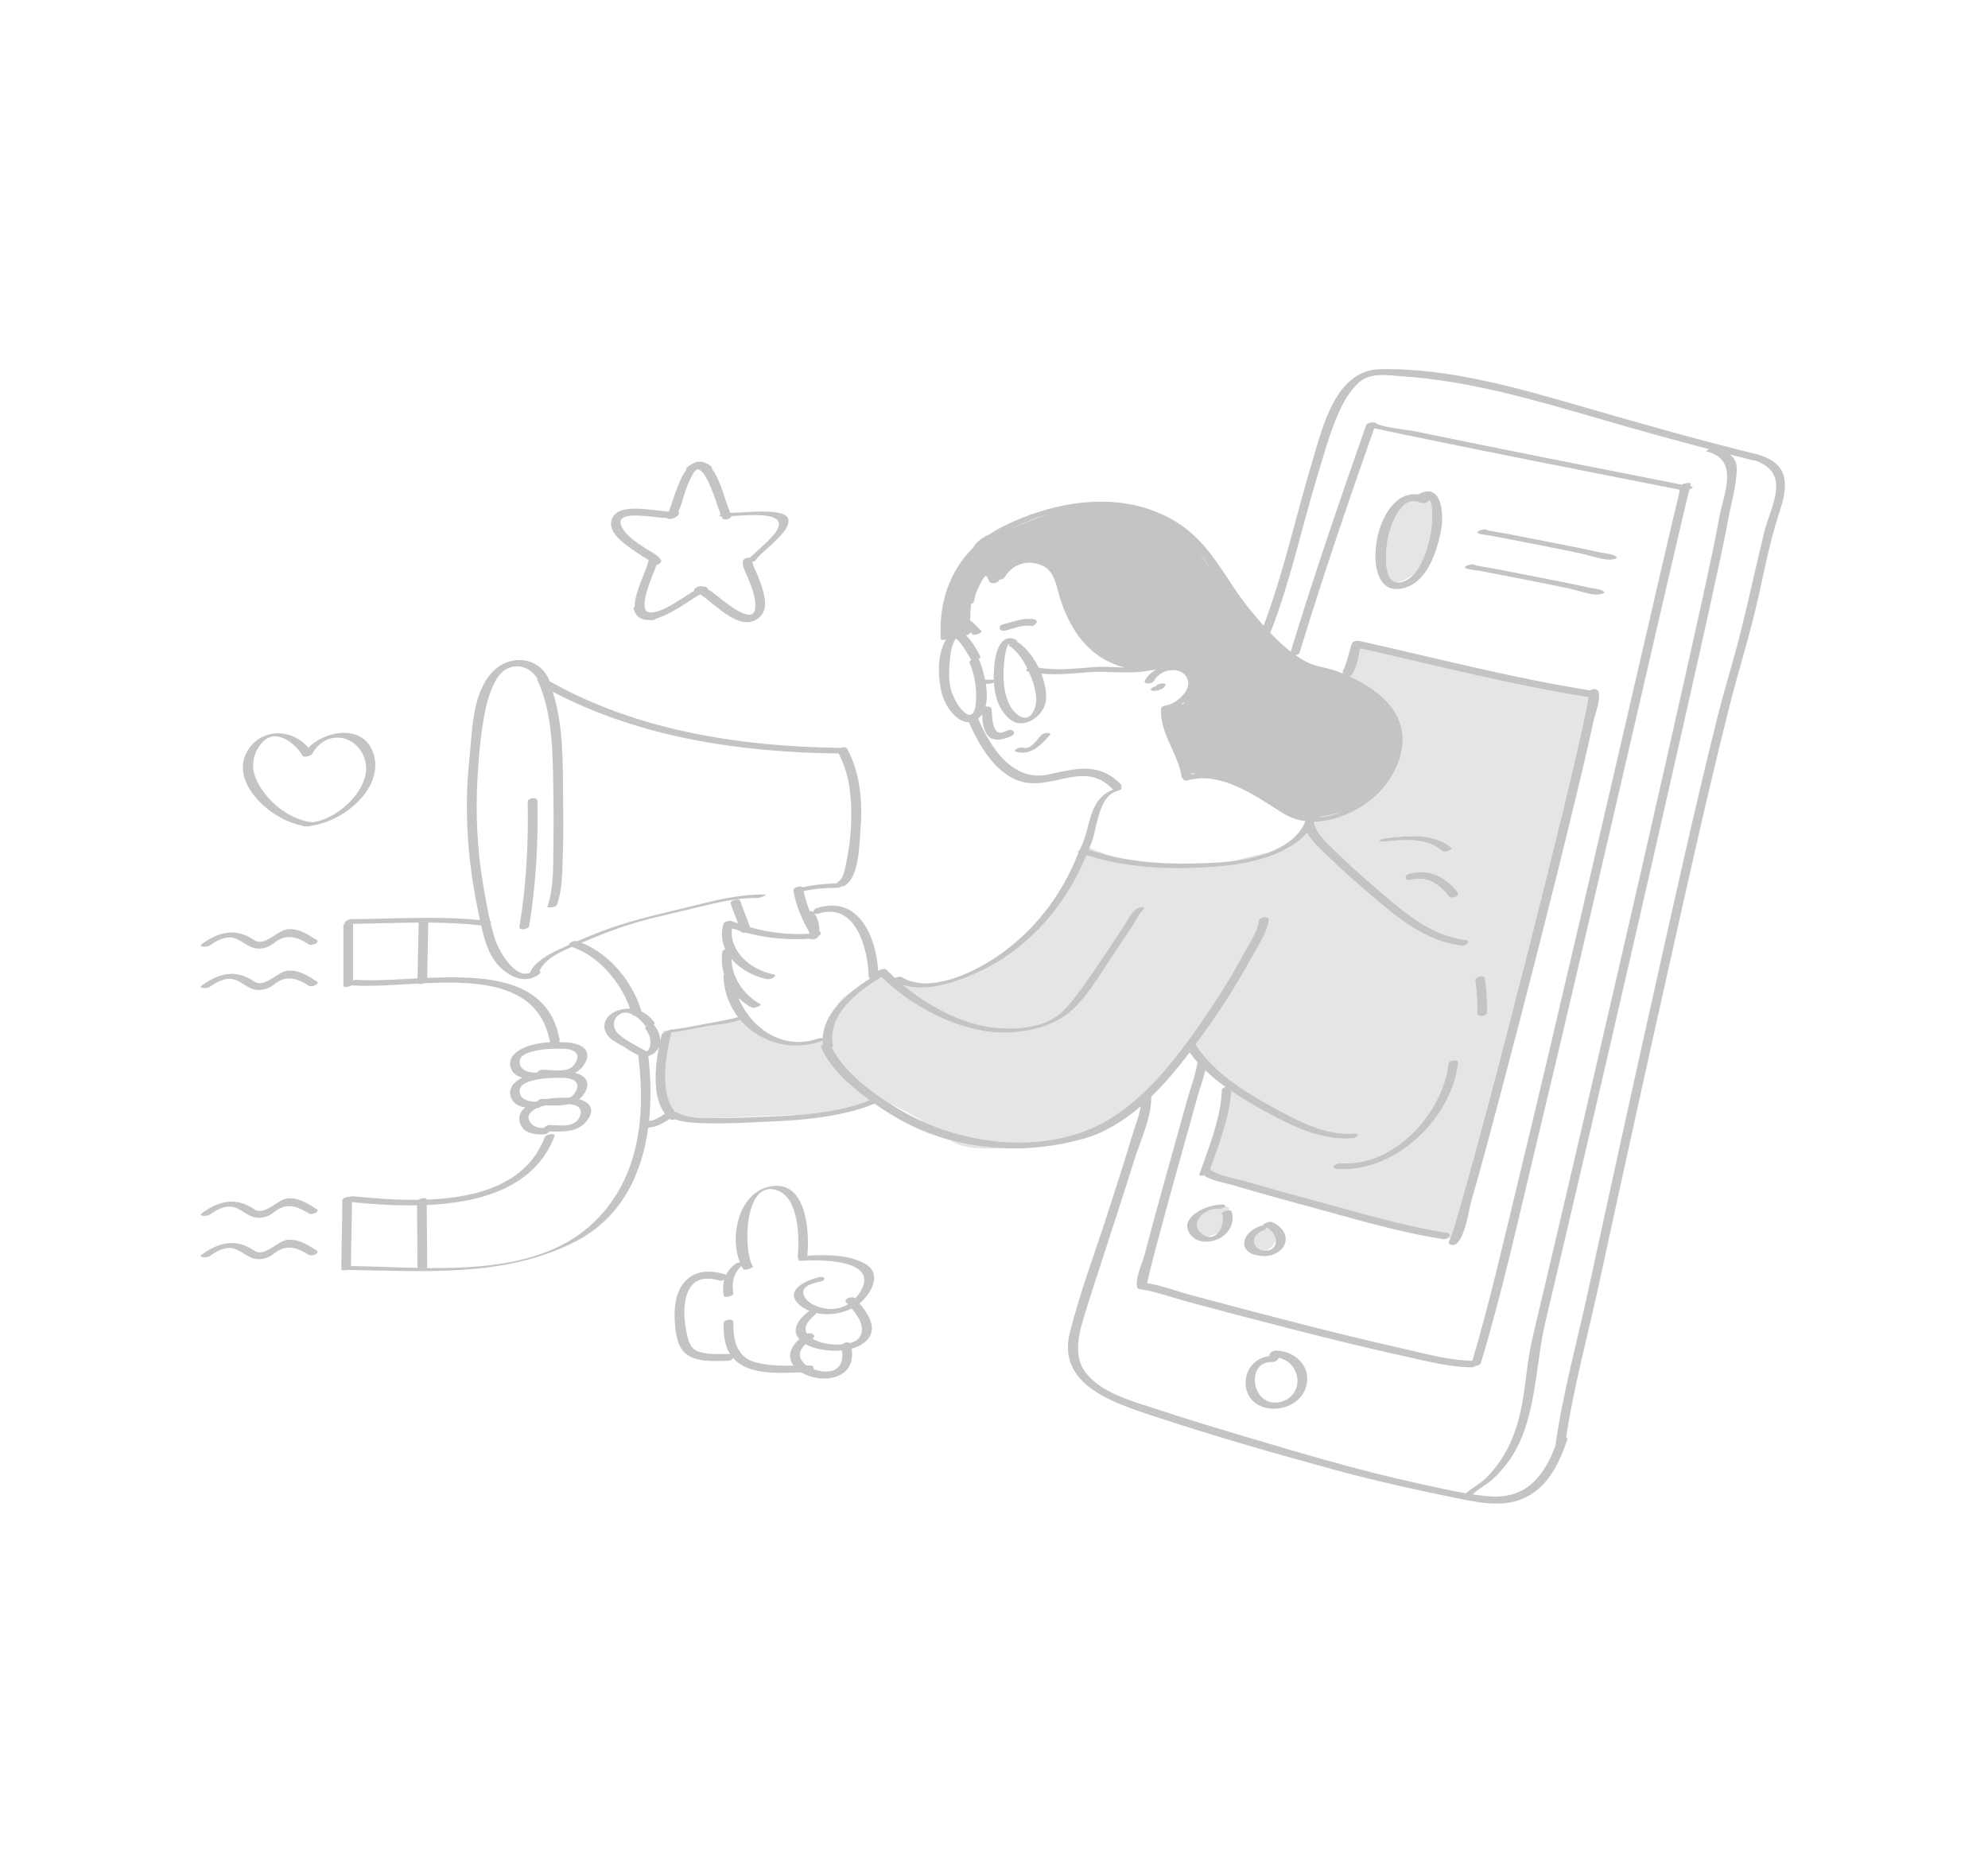<svg width="618" height="582" viewBox="0 0 618 582" fill="none" xmlns="http://www.w3.org/2000/svg">
<path d="M431.263 168.277C431.944 164.263 435.275 153.197 441.657 156.322C442.342 156.657 443.562 156.266 444.118 155.745L444.785 156.374C445.767 159.12 444.916 165.155 444.65 166.458C444.033 169.493 442.578 174.761 439.874 178.085C438.58 179.252 436.609 180.626 434.203 181.052C429.792 180.442 430.846 170.733 431.263 168.277ZM382.161 376.236L382.073 375.409L380.876 374.748C380.93 374.9 380.846 375.092 380.599 375.263C380.017 375.669 379.188 375.861 378.473 375.8C374.6 375.472 369.746 380.083 373.389 383.319C374.028 383.887 374.65 384.231 375.239 384.396C376.79 384.122 378 383.54 378.696 383.126C379.936 381.611 380.483 379.161 379.842 377.327C379.649 376.775 381.206 376.187 382.161 376.236ZM380.375 374.476C380.381 374.476 380.385 374.48 380.391 374.48L380.044 374.289C380.044 374.289 379.057 374.377 377.821 374.627C378.742 374.468 379.618 374.412 380.375 374.476ZM393.682 381.599C393.729 381.848 393.509 382.138 392.837 382.395C391.287 382.99 389.498 384.483 389.838 386.268C390.138 387.84 391.788 388.792 393.437 388.798C394.411 388.387 395.004 387.932 395.004 387.932L396.641 385.712C396.634 385.472 396.608 385.232 396.544 384.991C396.135 383.442 395.105 382.324 393.682 381.599ZM375.149 365.978L375.451 366.053C375.354 366.007 375.256 365.963 375.162 365.916L375.149 365.978ZM338.674 263.487C338.67 263.494 338.668 263.502 338.663 263.507C338.663 263.536 338.665 263.564 338.653 263.596C338.593 263.756 338.525 263.912 338.464 264.07C340.856 264.909 343.282 265.606 345.733 266.176C342.091 264.99 339.559 263.89 338.674 263.487ZM311.263 356.886C305.922 356.62 300.624 355.811 295.48 354.42C298.565 356.882 304.554 357.327 311.263 356.886ZM209.367 319.96C212.069 319.762 214.838 319.134 217.514 318.605L209.367 319.96ZM414.577 253.055C412.639 253.542 410.991 253.847 409.609 254.03C412.09 254.006 414.604 253.385 417.018 252.323C416.237 252.592 415.429 252.841 414.577 253.055ZM493.833 216.696C493.635 217.864 493.235 219.927 493.088 220.672C492.286 224.761 491.354 228.829 490.422 232.893C487.449 245.858 484.258 258.78 481.041 271.693C476.921 288.235 472.724 304.76 468.431 321.263L456.977 364.187C455.671 368.933 454.35 373.676 452.95 378.399C452.44 380.117 451.926 381.837 451.354 383.537C451.201 383.997 451.033 384.453 450.857 384.904L450.189 384.737C450.843 384.204 451.009 383.384 449.748 383.188C436.216 381.09 422.831 376.983 409.667 373.452C402.269 371.466 394.889 369.423 387.545 367.269C384.281 366.31 378.958 365.604 376.185 363.532C378.94 355.785 382.231 347.34 382.779 339.158C386.295 341.54 390.024 343.682 393.767 345.754C401.711 350.151 411.029 354.596 420.506 353.85C421.939 353.737 423.035 352.214 420.944 352.379C411.744 353.103 402.403 347.881 394.748 343.644C385.825 338.702 377.194 333.094 371.651 324.678C372.978 322.881 374.248 321.114 375.461 319.415C380.427 312.454 384.937 305.187 389.03 297.741C390.932 294.279 393.878 290.021 394.399 286.052C394.598 284.524 391.522 284.86 391.341 286.23C390.886 289.716 388.182 293.542 386.537 296.603C382.854 303.461 378.706 310.1 374.27 316.546C365.225 329.687 353.695 345.166 337.797 351.374C322.11 357.501 303.335 355.712 287.882 349.098C283.738 346.602 279.308 344.347 276.469 342.961C269.668 338.58 261.865 332.371 258.586 325.546C258.833 325.379 258.984 325.186 258.947 324.979C257.252 315.474 266.309 308.341 274.044 303.693C282.253 311.742 294.055 318.428 305.637 320.421C314.347 321.918 325.592 320.404 332.444 314.698C337.823 310.22 341.582 303.461 345.39 297.833C347.615 294.544 349.79 291.225 351.977 287.913C353.075 286.249 354.178 283.72 355.778 282.418C355.612 282.467 355.447 282.516 355.281 282.564C355.864 282.279 356.175 281.979 355.427 281.931C352.312 281.728 350.771 285.746 349.46 287.723C345.169 294.201 340.935 300.715 336.361 307.022C334.544 309.528 332.679 312.058 330.45 314.258C324.946 319.688 315.509 320.286 308.106 319.308C298.644 318.058 288.61 312.671 280.932 306.352L281.386 306.388C289.276 308.449 299.219 304.623 305.761 301.387C320.817 293.94 331.695 280.605 337.761 265.848C346.548 268.677 356.011 269.824 365.434 269.894C367.841 269.999 370.314 269.963 372.812 269.744C375.748 269.601 378.66 269.366 381.527 269.059C386.896 268.483 393.698 267.031 399.274 264.187C400.212 264.01 400.579 263.781 401.519 262.913C403.377 261.75 405.033 260.402 406.356 258.837C407.834 261.689 410.6 264.032 412.871 266.236C417.29 270.524 421.884 274.559 426.588 278.575C434.716 285.515 443.154 292.561 454.428 293.974C455.717 294.136 457.57 292.437 455.545 292.183C443.695 290.697 434.979 282.172 426.516 274.985C422.751 271.787 419.149 268.515 415.647 265.07C412.881 262.35 409.229 259.46 408.466 255.59C408.464 255.581 408.458 255.574 408.456 255.567C408.477 255.523 408.495 255.477 408.514 255.433C412.83 255.398 417.204 253.99 421.28 251.861C429.621 247.501 436.048 238.779 436.031 229.677C436.012 220.396 427.965 214.1 419.648 210.312C421.535 208.862 422.305 204.353 422.869 201.553C446.376 206.84 469.995 212.969 493.833 216.696ZM448.444 264.601C449.036 265.109 451.737 264.03 451.276 263.637C445.565 258.755 437.722 259.904 430.661 260.533C429.885 260.602 427.381 261.848 429.357 261.671C436.002 261.08 443.075 260.011 448.444 264.601ZM453.159 277.379C449.459 272.656 444.331 269.876 438.064 271.614C436.231 272.123 436.757 274.027 438.604 273.514C443.69 272.104 447.513 274.926 450.403 278.616C451.199 279.632 454.068 278.54 453.159 277.379ZM453.292 330.339C453.432 329.062 450.388 329.557 450.271 330.639C448.642 345.601 433.693 362.907 416.482 361.575C415.207 361.476 413.326 363.202 415.363 363.36C434.213 364.82 451.463 347.133 453.292 330.339ZM462.267 314.689C462.266 311.164 462.182 307.655 461.608 304.164C461.395 302.868 458.381 303.58 458.602 304.923C459.147 308.238 459.223 311.563 459.224 314.91C459.224 316.388 462.267 315.946 462.267 314.689ZM383.387 267.649C387.036 267.169 390.952 266.334 394.517 264.965C392.122 265.424 388.629 266.209 383.387 267.649ZM206.023 320.515L206.038 321.2C206.154 321.12 206.294 321.049 206.445 320.986C206.444 320.811 207.425 320.393 208.149 320.162L206.023 320.515ZM273.101 302.745C273.077 302.721 273.052 302.696 273.028 302.672C273.029 302.701 273.03 302.732 273.031 302.762C273.053 302.756 273.077 302.75 273.101 302.745ZM264.807 308.198C264.01 308.75 263.247 309.283 262.571 309.761C261.607 310.441 260.757 311.547 260.017 312.839C261.411 311.166 263.054 309.617 264.807 308.198ZM255.298 325.74C255.091 325.271 255.35 324.868 255.789 324.607C255.755 324.249 255.738 323.894 255.733 323.544C255.641 323.582 255.542 323.623 255.427 323.663C245.6 327.085 235.857 323.834 230.1 317.011C227.179 318.274 222.685 318.458 220.046 318.942C216.304 319.629 212.438 320.552 208.604 320.928C208.676 321.009 208.708 321.112 208.675 321.242C207.069 327.682 204.858 339.796 209.935 345.673C210.206 345.658 210.448 345.691 210.613 345.788C213.612 347.559 217.775 347.608 221.412 347.579L249.72 346.418C256.841 345.77 263.97 344.566 270.352 342.023C264.13 337.544 258.033 331.945 255.298 325.74Z" fill="#E5E5E5"/>
<path d="M357.865 214.048C358.195 213.645 358.777 213.439 359.331 213.352C359.381 213.284 359.425 213.211 359.466 213.143C359.899 212.408 362.892 212.025 362.244 213.125C361.563 214.284 359.964 214.733 358.651 214.776C358.228 214.791 357.435 214.572 357.865 214.048ZM321.349 192.478C318.032 191.94 315.059 193.322 311.908 194.043C310.03 194.473 310.606 196.45 312.472 196.023C315.044 195.434 317.616 194.132 320.318 194.571C321.821 194.815 323.361 192.805 321.349 192.478ZM325.613 227.831C324.95 227.849 324.065 228.056 323.614 228.557C322.369 229.945 320.44 233.078 318.205 232.426C317.529 232.228 316.696 232.429 316.09 232.737C315.786 232.893 315.088 233.462 315.775 233.662C320.463 235.03 323.675 231.491 326.376 228.483C326.833 227.976 325.988 227.823 325.613 227.831ZM164.043 249.178C164.309 262.232 163.598 275.185 161.481 288.095C161.27 289.377 164.324 288.925 164.506 287.809C166.624 274.899 167.336 261.946 167.068 248.892C167.04 247.544 164.02 248.088 164.043 249.178ZM65.165 293.925C74.698 287.108 75.139 296.447 82.321 294.634C83.391 294.364 84.495 293.7 85.332 293.034C89.071 290.055 92.457 291.282 96.059 293.573C96.885 294.098 99.665 292.962 98.449 292.189C95.825 290.52 92.728 288.472 89.344 288.865C86.182 289.231 82.233 294.385 79.044 292.23C73.369 288.396 68.251 289.507 62.75 293.44C61.378 294.421 64.393 294.477 65.165 293.925ZM65.165 306.798C74.7 299.98 75.138 309.322 82.321 307.508C83.391 307.238 84.495 306.575 85.332 305.908C89.071 302.929 92.457 304.153 96.059 306.446C96.885 306.971 99.665 305.835 98.449 305.061C95.825 303.392 92.728 301.344 89.344 301.737C86.181 302.105 82.236 307.26 79.044 305.103C73.37 301.269 68.251 302.379 62.75 306.313C61.378 307.293 64.393 307.349 65.165 306.798ZM98.449 375.856C95.825 374.187 92.728 372.141 89.344 372.534C86.182 372.9 82.233 378.054 79.044 375.898C73.37 372.063 68.25 373.174 62.75 377.109C61.379 378.091 64.394 378.146 65.165 377.594C74.698 370.773 75.139 380.116 82.321 378.303C83.391 378.033 84.495 377.369 85.332 376.702C89.071 373.724 92.457 374.948 96.059 377.24C96.886 377.765 99.665 376.629 98.449 375.856ZM98.449 388.728C95.825 387.059 92.728 385.013 89.344 385.406C86.182 385.772 82.233 390.926 79.044 388.77C73.37 384.936 68.25 386.046 62.75 389.981C61.379 390.963 64.394 391.019 65.165 390.466C74.698 383.645 75.139 392.988 82.321 391.175C83.391 390.905 84.495 390.241 85.332 389.575C89.071 386.597 92.457 387.821 96.059 390.112C96.886 390.637 99.665 389.501 98.449 388.728ZM553.017 159.68C549.817 169.364 548.108 179.533 545.733 189.42C543.279 199.639 540.118 209.665 537.549 219.855C530.733 246.901 524.714 274.134 518.617 301.329C511.332 333.83 504.178 366.357 497.123 398.903C493.692 414.73 489.294 430.711 486.86 446.733C487.158 446.926 487.312 447.243 487.154 447.703C484.621 455.102 480.921 462.943 472.822 466.099C467.082 468.336 460.466 467.223 454.584 466.048C454.362 466.039 454.204 466.011 454.153 465.962C454.114 465.954 454.073 465.946 454.033 465.938C440.642 463.24 427.463 460.334 414.295 456.734C395.343 451.553 376.428 446.105 357.809 439.938C344.958 435.681 328.566 430 332.613 414.077C335.791 401.572 340.416 389.307 344.388 377.014C346.9 369.238 349.418 361.459 351.759 353.635C352.667 350.599 354.078 347.172 354.618 343.874C349.36 348.405 343.523 352.06 337.044 353.91C328.635 356.313 319.89 357.316 311.263 356.887C305.921 356.621 300.624 355.812 295.48 354.421C289.401 352.774 283.535 350.332 278.064 347.067C276.095 345.891 273.979 344.554 271.85 343.084C261.301 347.387 248.764 348.266 237.451 348.727C231.384 348.974 225.271 349.372 219.196 349.144C216.23 349.033 212.813 349.006 209.938 347.952C209.321 348.13 208.653 348.174 208.336 347.921C208.294 347.889 208.263 347.847 208.223 347.814C206.15 349.132 204.085 350.369 201.513 350.523C199.586 364.762 193.391 378.238 179.392 385.653C157.574 397.21 131.892 395.117 107.798 394.747C106.988 394.955 106.102 394.922 106.103 394.527C106.126 387.385 106.398 380.249 106.422 373.107C106.424 372.394 107.962 371.943 108.838 372.009C109.143 371.883 109.472 371.813 109.768 371.843C115.841 372.468 122.902 373.052 130.037 372.965C130.856 372.403 132.639 372.237 132.64 372.799C132.64 372.834 132.641 372.868 132.641 372.902C148.307 372.328 163.779 368.121 169.35 353.493C169.742 352.462 172.781 352.109 172.369 353.187C166.325 369.059 149.589 373.83 132.654 374.584C132.682 380.978 132.791 387.371 132.801 393.765C132.801 393.91 132.733 394.042 132.624 394.164C150.996 394.346 170.169 392.702 183.225 381.212C198.871 367.443 200.809 346.99 198.401 328C196.882 327.367 195.433 326.309 194.116 325.504C192.413 324.463 190.315 323.574 189.053 322.037C186.532 318.966 188.258 315.466 191.917 314.163C193.267 313.683 194.596 313.488 195.869 313.54C193.066 305.534 186.239 297.139 177.765 294.345C173.903 296.018 169.373 298.113 167.701 301.815C168.113 302.038 168.2 302.432 167.474 302.936C164.067 305.301 160.509 304.468 157.292 302.191C152.404 298.731 150.795 293.084 149.582 287.69C144.087 287.031 138.602 286.804 133.114 286.774C133.079 292.515 132.846 298.253 132.81 303.992C151.153 303.197 170.571 304.049 173.987 323.254C174.032 323.509 173.91 323.74 173.698 323.935C174.563 323.947 175.402 323.981 176.191 324.034C181.004 324.353 184.534 326.672 181.394 331.228C180.687 332.254 179.776 332.973 178.741 333.481C182.098 334.358 183.942 336.583 181.394 340.28C181.011 340.835 180.566 341.297 180.076 341.689C182.865 342.504 185.012 344.399 182.991 347.603C180.197 352.034 175.533 351.819 170.704 351.707C170.49 352.136 169.957 352.541 169.245 352.595C166.994 352.765 163.939 352.47 162.443 350.594C160.988 348.769 161.048 346.235 162.901 344.583C163.029 344.47 163.165 344.368 163.298 344.263C161.707 343.976 160.198 343.368 159.368 342.153C157.997 340.141 158.433 337.804 160.409 336.219C160.997 335.747 161.654 335.345 162.353 334.994C161.131 334.648 160.03 334.072 159.368 333.101C157.997 331.09 158.432 328.754 160.409 327.168C163.104 325.006 167.115 324.186 170.973 323.982C167.708 305.738 149.402 304.829 131.847 305.636C131.134 305.898 130.23 305.959 129.913 305.732C122.502 306.119 115.329 306.709 109.602 306.315C109.498 306.307 109.411 306.294 109.328 306.279C108.501 306.83 106.744 306.988 106.744 306.431C106.744 300.196 106.744 293.961 106.744 287.727C106.744 287.464 106.955 287.238 107.263 287.058C106.685 286.71 108.323 285.708 109.172 285.704C122.574 285.646 135.871 284.673 149.212 286.008C149.164 285.784 149.115 285.561 149.066 285.339C145.496 269.106 144.128 252.462 145.919 235.935C146.834 227.486 146.658 216.492 152.529 209.483C157.794 203.196 167.715 203.649 170.879 211.793C170.887 211.797 170.898 211.799 170.905 211.804C198.301 227.163 229.899 232.072 261.376 232.472C262.089 232.167 262.994 232.168 263.304 232.727C267.667 240.559 268.197 250.112 267.445 258.786C267.088 262.886 267.025 272.685 262.596 275.299C262.331 275.456 262.004 275.528 261.671 275.542C261.239 275.78 260.705 275.97 260.349 275.972C256.78 275.99 253.285 276.215 249.832 276.992C250.244 279.142 250.902 281.221 251.739 283.243C252.176 283.189 252.607 283.262 252.894 283.514C252.802 283.089 253.132 282.542 253.997 282.268C267.167 278.093 272.419 291.678 272.99 301.769C273.684 301.337 275.149 300.964 275.507 301.34C276.352 302.23 277.267 303.116 278.219 303.994C278.92 303.686 279.879 303.469 280.301 303.73C288.841 308.973 302.172 302.47 309.279 297.772C321.517 289.683 330.168 278.145 335.288 265.007C334.883 264.851 335.104 264.579 335.556 264.33C335.592 264.231 335.635 264.135 335.671 264.036C335.695 263.971 335.744 263.908 335.801 263.85C339.212 257.319 338.092 248.45 346.12 245.412C345.968 245.351 345.829 245.268 345.716 245.15C336.645 235.784 326.287 246.757 315.891 242.406C308.788 239.435 304.095 231.13 301.205 224.501C297.365 224.586 293.981 219.478 293.076 216.53C291.547 211.541 291.082 203.634 294.089 198.816C293.303 199.021 292.465 198.944 292.437 198.429C291.865 187.48 295.104 177.569 302.481 170.284C302.663 170.004 302.848 169.729 303.037 169.461C304.106 167.951 305.85 166.851 307.677 166.048C309.167 165.054 310.76 164.132 312.476 163.303C328.797 155.416 349.393 152.169 365.663 162.255C376.876 169.205 380.792 180.146 388.754 189.726C390.027 191.257 391.388 192.875 392.829 194.49C399.208 177.463 403.065 159.485 408.321 142.142C411.25 132.477 415.346 115.109 428.901 114.778C450.508 114.25 472.735 120.876 493.146 126.765C510.945 131.901 528.787 136.973 546.806 141.375C546.945 141.408 547.049 141.451 547.139 141.498C556.811 144.62 555.665 151.663 553.017 159.68ZM176.81 343.217C174.585 343.762 172.057 343.694 169.741 343.609C169.311 343.69 168.886 343.78 168.474 343.893C168.367 343.922 168.255 343.956 168.141 343.993C167.866 344.236 167.479 344.421 167.009 344.451C166.989 344.452 166.966 344.452 166.947 344.454C165.279 345.223 163.636 346.567 164.557 348.411C165.401 350.101 167.173 350.668 169.02 350.634C169.383 350.159 170.125 349.704 170.796 349.715C173.955 349.765 178.502 350.675 180.128 347.332C181.47 344.572 179.492 343.353 176.81 343.217ZM175.124 335.062C172.322 335 169.239 335.037 166.51 335.665C164.734 336.074 161.394 336.836 161.526 339.281C161.659 341.735 164.274 342.461 166.48 342.489C166.669 342.419 166.858 342.35 167.051 342.288C167.447 341.893 168.073 341.559 168.647 341.568C168.98 341.573 169.363 341.594 169.778 341.622C172.165 341.216 174.663 341.175 176.924 341.216C176.963 341.217 177.002 341.221 177.039 341.222C177.507 341.012 177.913 340.738 178.215 340.369C180.906 337.078 179.099 335.151 175.124 335.062ZM166.51 326.613C164.734 327.023 161.394 327.785 161.526 330.231C161.668 332.831 164.596 333.493 166.872 333.439C167.234 332.963 167.976 332.509 168.647 332.519C171.163 332.554 176.42 333.515 178.215 331.317C180.906 328.024 179.1 326.1 175.124 326.01C172.322 325.949 169.239 325.986 166.51 326.613ZM130.124 286.777C123.344 286.821 116.561 287.095 109.749 287.165C109.749 293.041 109.749 298.918 109.749 304.795C110.072 304.649 110.423 304.561 110.732 304.581C116.15 304.955 122.831 304.49 129.809 304.134C129.86 298.363 130.097 292.594 130.115 286.822C130.115 286.809 130.122 286.793 130.124 286.777ZM129.79 394.121C129.775 387.639 129.664 381.158 129.642 374.677C122.567 374.802 115.573 374.302 109.414 373.684C109.365 380.331 109.135 386.973 109.111 393.619C109.285 393.574 109.436 393.546 109.535 393.548C115.847 393.643 122.733 393.987 129.79 394.121ZM319.81 208.792C319.736 208.775 319.661 208.767 319.586 208.75C318.828 208.578 318.949 208.217 319.391 207.891C318.036 205.113 316.26 202.403 313.665 200.679C313.475 200.553 313.589 200.362 313.858 200.171C313.754 200.172 313.658 200.164 313.569 200.147C313.49 200.262 313.398 200.391 313.281 200.551C313.081 201.011 312.918 201.482 312.792 201.965C312.589 202.821 312.401 203.678 312.298 204.551C312.035 206.778 311.896 209.031 311.993 211.274C312.144 214.733 313.085 219.402 315.922 221.837C320.503 225.768 322.428 219.519 322.121 216.685C321.903 214.68 321.455 212.707 320.688 210.821C320.417 210.156 320.121 209.474 319.81 208.792ZM322.882 207.529C328.62 208.526 334.364 207.798 340.162 207.357C343.317 207.116 346.482 207.412 349.638 207.516C343.533 205.954 338.318 202.294 334.676 196.849C331.91 192.714 330.157 188.5 328.912 183.77C328.151 180.874 327.254 177.344 324.139 175.877C319.615 173.745 314.679 175.306 312.328 179.445C312.069 179.901 311.253 180.173 310.541 180.196C310.486 181.277 307.968 181.832 307.484 180.629C307.246 180.036 306.981 179.39 306.5 178.925C305.824 179.494 305.341 180.294 304.941 181.043C303.994 182.816 303.098 184.804 302.828 186.79C302.766 187.248 302.354 187.587 301.854 187.778C301.685 189.452 301.605 191.13 301.569 192.81C302.838 193.702 303.844 194.941 304.945 195.998C305.701 196.724 302.855 197.768 302.147 197.086C301.938 196.885 301.734 196.674 301.528 196.461C301.528 196.563 301.527 196.664 301.527 196.765C301.526 197.09 300.946 197.344 300.295 197.497C302.323 199.316 303.977 202.583 304.728 204.006C304.902 204.335 304.594 204.667 304.116 204.899C304.248 204.974 304.352 205.077 304.408 205.212C305.034 206.713 305.751 208.91 306.231 211.292C307.04 211.292 307.85 211.292 308.66 211.292C308.729 211.292 308.832 211.297 308.94 211.308C308.886 209.463 309.001 207.626 309.203 205.91C309.593 202.609 311.188 196.393 316.159 199.043C316.348 199.144 316.218 199.327 315.928 199.517C316.151 199.52 316.345 199.558 316.479 199.646C319.021 201.333 321.29 204.273 322.882 207.529ZM308.225 176.795C308.225 176.795 308.192 176.816 308.13 176.859C308.175 176.877 308.216 176.901 308.258 176.921L308.225 176.795ZM368.258 218.224C367.881 218.491 367.493 218.748 367.099 218.983L367.886 218.836C367.886 218.836 368.042 218.61 368.258 218.224ZM371.691 240.451C371.175 240.423 370.701 240.402 370.283 240.387C370.301 240.49 370.325 240.592 370.342 240.695C370.787 240.599 371.238 240.519 371.691 240.451ZM409.608 254.031C412.089 254.006 414.603 253.385 417.017 252.324C416.237 252.592 415.429 252.841 414.576 253.055C412.638 253.542 410.99 253.847 409.608 254.031ZM372.786 171.922L376.807 177.318C375.54 175.456 374.218 173.643 372.786 171.922ZM314.855 164.099C314.927 164.09 314.968 164.085 314.968 164.085C314.968 164.085 319.809 161.889 325.906 159.782C324.002 160.336 322.119 160.99 320.27 161.759C318.443 162.521 316.627 163.278 314.855 164.099ZM299.718 221.376C300.413 221.996 300.979 222.248 301.44 222.245C301.634 222.155 301.848 222.088 302.07 222.051C302.948 221.472 303.265 219.709 303.371 218.377C303.703 214.144 303.05 209.924 301.401 205.973C301.255 205.626 301.562 205.294 302.026 205.061C301.895 204.991 301.789 204.894 301.721 204.766C301.471 204.291 297.529 197.645 296.975 198.67C296.045 200.391 295.592 202.105 295.401 204.02C295.038 207.652 294.615 212.27 296.083 215.772C296.919 217.765 298.038 219.879 299.718 221.376ZM338.674 263.487C338.67 263.494 338.668 263.502 338.663 263.507C338.663 263.536 338.665 263.564 338.653 263.596C338.593 263.756 338.525 263.912 338.464 264.07C340.856 264.909 343.282 265.606 345.733 266.176C356.443 268.663 367.651 268.772 378.674 268.1C380.152 268.009 381.742 267.865 383.386 267.648C387.035 267.168 390.951 266.333 394.516 264.964C399.596 263.011 403.959 259.967 405.789 255.292C405.793 255.282 405.802 255.273 405.806 255.264C403.339 254.935 400.916 254.111 398.607 252.65C390.689 247.643 379.475 239.612 369.393 242.549C368.369 242.847 367.816 242.483 367.838 242.021C367.577 241.948 367.39 241.805 367.355 241.57C366.252 234.098 360.445 227.997 360.947 220.236C360.99 219.595 362.147 219.313 362.646 219.237C365.591 218.794 370.343 214.623 369.249 211.364C367.692 206.723 360.69 207.775 358.741 211.681C358.294 212.574 355.28 212.862 355.926 211.568C356.634 210.149 357.919 208.96 359.466 208.081H359.281C359.044 208.209 358.76 208.298 358.445 208.317C358.17 208.333 357.901 208.333 357.627 208.341C357.589 208.351 357.564 208.366 357.522 208.374C351.051 209.742 344.533 208.421 337.995 208.982C333.193 209.395 328.445 209.85 323.702 209.39C324.858 212.324 325.431 215.367 325.124 217.895C324.584 222.324 318.301 227.326 313.801 223.464C310.466 220.601 309.23 216.399 308.977 212.162C308.502 212.422 307.876 212.56 307.396 212.56C307.082 212.56 306.771 212.56 306.459 212.56C306.847 215.02 306.914 217.57 306.335 219.715C307.183 219.499 308.215 219.708 308.271 220.564C308.394 222.435 308.425 224.483 309.157 226.251C309.983 228.254 311.333 227.976 313.126 227.083C314.634 226.335 316.269 227.84 314.456 228.743C312.222 229.853 308.603 230.857 306.882 228.387C305.609 226.559 305.424 224.241 305.3 222.058C304.961 222.563 304.546 223.006 304.061 223.391C307.807 232.065 314.636 243.213 326.018 240.736C334.785 238.827 341.69 236.875 348.459 243.865C348.812 244.229 348.737 244.6 348.449 244.9C348.955 245.009 348.702 245.475 347.519 245.804C340.768 247.685 341.295 258.562 338.674 263.487ZM273.101 302.745C273.077 302.721 273.052 302.696 273.028 302.672C273.029 302.701 273.03 302.732 273.031 302.762C273.053 302.756 273.077 302.75 273.101 302.745ZM254.698 289.25C254.834 289.494 254.967 289.741 255.105 289.984C255.302 290.334 254.975 290.684 254.47 290.92C254.19 291.883 252.407 292.288 251.698 291.808C244.762 292.249 238.215 291.643 231.74 289.89C231.086 290.003 230.455 289.929 230.326 289.539C230.317 289.514 230.307 289.488 230.299 289.461C229.382 289.189 228.464 288.898 227.549 288.579C226.655 295.692 233.246 301.424 240.437 302.872C242.144 303.216 239.547 304.6 238.595 304.407C234.267 303.535 230.075 301.253 227.386 298.064C227.549 303.877 231.025 309.166 236.444 312.188C236.957 312.473 234.406 313.628 233.621 313.19C232.098 312.341 230.739 311.315 229.554 310.16C233.369 319.482 243.249 326.695 254.336 322.834C254.793 322.674 255.342 322.654 255.744 322.727C255.914 319.061 257.586 315.759 260.018 312.84C261.413 311.166 263.056 309.617 264.808 308.2C266.646 306.712 268.602 305.368 270.517 304.171C270.222 304.048 270.02 303.824 270.017 303.476C269.909 295.466 266.205 280.264 254.484 283.98C253.887 284.17 253.455 284.097 253.184 283.913C254.234 285.557 254.775 287.375 254.698 289.25ZM199.388 314.395C200.967 315.133 202.361 316.318 203.46 317.897C203.638 318.153 203.485 318.412 203.179 318.631C203.299 318.668 203.398 318.723 203.46 318.803C204.566 320.207 205.28 321.872 205.23 323.551C205.381 322.877 205.531 322.225 205.68 321.633C205.72 321.473 205.852 321.327 206.038 321.2C206.154 321.12 206.294 321.049 206.445 320.986C206.444 320.811 207.425 320.393 208.149 320.162C208.432 320.071 208.679 320.007 208.806 320.001C208.994 319.991 209.181 319.973 209.369 319.959C212.071 319.761 214.84 319.133 217.516 318.604C217.965 318.515 218.409 318.429 218.851 318.349C221.127 317.936 223.405 317.52 225.671 317.057C226.6 316.868 227.533 316.684 228.455 316.459C228.853 316.361 229.521 315.944 228.878 316.448C228.988 316.361 229.202 316.279 229.459 316.208C226.746 312.672 225.054 308.285 224.884 303.415C224.879 303.258 224.968 303.115 225.115 302.986C224.403 300.689 224.19 298.231 224.581 295.724C224.621 295.47 224.996 295.243 225.467 295.084C224.376 292.733 224.059 290.071 224.885 287.224C225.142 286.339 226.819 286.063 227.585 286.362C228.203 286.603 228.821 286.812 229.438 287.032C228.659 284.953 227.816 282.896 227.125 280.788C226.841 279.917 229.836 279.123 230.132 280.028C231.038 282.793 232.199 285.472 233.139 288.224C239.129 289.933 245.165 290.611 251.579 290.269C251.598 290.134 251.601 290.001 251.612 289.866C249.34 285.755 247.376 281.486 246.654 276.866C246.494 275.841 248.877 275.196 249.51 275.826C252.973 275.024 256.489 274.693 260.052 274.61C260.115 274.433 260.29 274.244 260.614 274.053C262.365 273.018 262.826 269.252 263.179 267.559C263.85 264.35 264.31 261.096 264.487 257.829C264.912 249.936 264.573 241.368 260.666 234.192C260.575 234.207 260.485 234.216 260.399 234.215C229.719 233.839 198.824 229.206 171.802 215.02C175.151 225.186 174.944 237.083 175.047 247.348C175.108 253.539 175.171 259.744 174.965 265.933C174.796 271.016 174.824 276.464 173.117 281.348C172.883 282.018 170.015 282.305 170.162 281.883C172.117 276.292 171.931 269.819 172.022 263.997C172.11 258.356 172.129 252.706 172.026 247.065C171.813 235.47 172.099 221.873 166.933 211.1C166.906 211.043 166.948 210.975 167.03 210.902C163.959 205.979 157.427 205.645 154.282 211.218C152.57 214.253 151.519 217.561 150.836 220.931C149.498 227.537 148.879 234.407 148.479 241.114C147.795 252.549 148.288 264.035 150.253 275.348C150.888 279.003 151.527 282.736 152.38 286.399C152.669 286.5 152.662 286.669 152.489 286.858C152.91 288.627 153.379 290.381 153.934 292.097C154.836 294.894 159.816 304.409 164.728 302.381C166.46 298.501 171.339 296.244 175.135 294.516C175.709 294.255 176.285 293.996 176.863 293.737C176.786 293.09 178.411 292.264 179.259 292.529C179.321 292.549 179.38 292.575 179.442 292.595C183.818 290.69 188.294 288.905 192.823 287.469C200.528 285.026 208.43 283.351 216.276 281.387C223.312 279.628 230.294 277.96 237.622 278.066C239.057 278.087 236.221 279.144 235.646 279.136C227.773 279.021 220.399 281.256 212.844 283.021C206.469 284.509 200.024 285.917 193.827 287.993C189.406 289.475 185.032 291.222 180.749 293.064C189.826 296.587 196.916 305.691 199.388 314.395ZM199.926 326.231C200.308 326.439 200.721 326.677 201.146 326.864C201.176 326.846 201.195 326.832 201.226 326.814C201.32 326.704 201.414 326.594 201.508 326.484C201.723 326.186 201.888 325.865 202.005 325.523C202.601 323.493 201.958 321.506 200.65 319.849C200.458 319.604 200.611 319.345 200.928 319.125C200.805 319.087 200.71 319.027 200.65 318.943C199.959 317.949 198.731 316.63 197.321 315.74C196.901 315.715 196.554 315.562 196.423 315.251C195.126 314.655 193.743 314.514 192.512 315.365C190.161 316.99 190.382 319.799 192.449 321.586C194.56 323.41 197.454 324.885 199.926 326.231ZM206.705 346.197C202.788 341.044 203.554 331.977 204.857 325.34C204.784 325.524 204.722 325.709 204.625 325.891C204.065 326.947 202.845 327.902 201.531 328.291C202.284 334.741 202.486 341.639 201.767 348.427C203.673 348.285 205.161 347.186 206.705 346.197ZM249.72 346.419C256.841 345.771 263.97 344.567 270.352 342.024C264.13 337.544 258.033 331.944 255.298 325.74C255.091 325.271 255.35 324.868 255.789 324.607C255.755 324.249 255.738 323.894 255.733 323.544C255.641 323.583 255.542 323.623 255.426 323.663C245.6 327.085 235.857 323.834 230.1 317.011C227.179 318.274 222.685 318.458 220.046 318.942C216.303 319.629 212.437 320.552 208.604 320.928C208.676 321.009 208.708 321.112 208.675 321.242C207.069 327.682 204.858 339.796 209.935 345.673C210.206 345.658 210.448 345.691 210.613 345.788C213.612 347.559 217.775 347.608 221.411 347.579C222.024 347.573 222.623 347.567 223.198 347.565C227.767 347.55 232.331 347.362 236.894 347.176C241.048 347.008 245.381 346.814 249.72 346.419ZM337.797 351.376C353.695 345.168 365.226 329.689 374.27 316.548C378.706 310.101 382.854 303.462 386.537 296.605C388.182 293.544 390.885 289.718 391.341 286.232C391.522 284.863 394.599 284.526 394.399 286.054C393.878 290.023 390.932 294.281 389.03 297.743C384.937 305.189 380.427 312.456 375.461 319.417C374.248 321.116 372.978 322.883 371.651 324.68C377.194 333.096 385.825 338.705 394.748 343.646C402.403 347.883 411.744 353.105 420.944 352.381C423.035 352.216 421.939 353.739 420.506 353.852C411.029 354.598 401.712 350.153 393.767 345.756C390.025 343.684 386.295 341.541 382.779 339.16C382.231 347.342 378.94 355.787 376.185 363.534C378.958 365.606 384.281 366.313 387.545 367.271C394.889 369.425 402.269 371.468 409.667 373.454C422.831 376.985 436.216 381.092 449.748 383.19C451.009 383.386 450.842 384.206 450.189 384.739C449.798 385.059 449.23 385.276 448.691 385.192C434.548 382.998 420.56 378.731 406.811 375.016C399.243 372.972 391.68 370.897 384.176 368.652C381.684 367.906 378.097 367.311 375.451 366.055C375.354 366.009 375.256 365.965 375.162 365.918C374.847 365.758 374.555 365.582 374.275 365.399C373.475 365.538 372.687 365.476 372.814 365.112C375.731 356.803 379.55 347.537 379.843 338.715C379.855 338.345 380.366 338.06 380.962 337.888C378.748 336.293 376.645 334.584 374.701 332.717C374.031 335.503 372.994 338.295 372.239 340.994C370.088 348.689 367.932 356.382 365.798 364.081C363.627 371.919 361.457 379.758 359.387 387.62C358.649 390.421 357.907 393.223 357.245 396.042C357.048 396.881 356.844 397.722 356.688 398.568C356.663 398.703 356.649 398.8 356.636 398.893C361.07 399.533 365.634 401.338 369.909 402.484C380.106 405.22 390.315 407.922 400.546 410.545C412.09 413.505 423.654 416.417 435.294 419.021C442.471 420.627 450.238 422.896 457.682 422.985C457.688 422.985 457.693 422.986 457.699 422.986C462.834 405.778 466.837 388.231 471.062 370.815C477.766 343.184 484.269 315.513 490.73 287.831C498.124 256.153 505.437 224.457 512.768 192.766C515.146 182.49 517.516 172.214 519.933 161.947C520.592 159.149 521.249 156.348 521.938 153.557C522.027 153.195 522.091 152.713 522.191 152.231C493.865 146.649 465.527 141.101 437.261 135.253C433.899 134.557 430.535 133.866 427.185 133.117C419.054 156.273 411.101 179.514 403.968 202.961C403.87 203.282 403.343 203.538 402.759 203.683C403.887 204.469 405.042 205.183 406.228 205.79C408.864 207.14 412.327 207.503 415.143 208.501C415.858 208.756 416.585 209.03 417.313 209.322C417.442 209.214 417.609 209.11 417.829 209.016C416.761 209.476 417.876 207.938 418.157 207.051C418.443 206.146 418.727 205.242 418.996 204.334C419.396 202.985 419.789 201.635 420.165 200.282C420.433 199.325 421.647 199.031 422.561 199.234C446.343 204.527 470.239 210.803 494.355 214.612C495.07 214.155 496.264 214.022 496.704 214.634C498.038 216.487 495.774 222.237 495.369 224.122C493.664 232.068 491.777 239.979 489.871 247.884C482.586 278.101 474.88 308.235 466.928 338.302C463.783 350.193 460.629 362.088 457.23 373.918C456.631 376.003 455.131 386.954 451.639 387.007C449.722 387.036 450.166 385.275 451.616 385.027C450.489 385.208 450.354 386.192 450.791 385.096C450.815 385.034 450.835 384.97 450.858 384.908C451.034 384.456 451.2 384 451.355 383.541C451.927 381.841 452.441 380.121 452.951 378.403C454.351 373.68 455.672 368.937 456.978 364.191C457.302 363.012 457.631 361.835 457.953 360.655C461.533 347.548 465.011 334.413 468.432 321.267C472.726 304.764 476.923 288.239 481.042 271.697C484.259 258.784 487.45 245.862 490.423 232.897C491.355 228.833 492.287 224.765 493.089 220.676C493.236 219.93 493.635 217.868 493.834 216.7C469.995 212.973 446.377 206.844 422.867 201.56C422.302 204.36 421.533 208.869 419.646 210.319C427.963 214.107 436.01 220.402 436.029 229.684C436.047 238.786 429.619 247.507 421.278 251.868C417.202 253.998 412.828 255.405 408.512 255.44C408.493 255.484 408.475 255.53 408.454 255.574C408.456 255.582 408.461 255.589 408.464 255.597C409.227 259.467 412.878 262.357 415.645 265.077C419.146 268.521 422.749 271.794 426.514 274.992C434.976 282.179 443.693 290.704 455.543 292.19C457.568 292.444 455.715 294.143 454.426 293.981C443.152 292.568 434.714 285.522 426.586 278.582C421.882 274.566 417.288 270.531 412.869 266.243C410.598 264.039 407.832 261.696 406.354 258.844C405.031 260.409 403.375 261.756 401.517 262.92C400.796 263.371 400.047 263.797 399.272 264.194C393.697 267.038 386.894 268.491 381.525 269.065C378.657 269.372 375.745 269.608 372.81 269.751C370.363 269.871 367.899 269.919 365.432 269.9C356.009 269.832 346.546 268.684 337.759 265.855C331.693 280.612 320.815 293.946 305.759 301.394C299.216 304.631 289.272 308.457 281.384 306.395C281.176 306.34 280.97 306.286 280.764 306.224C280.819 306.269 280.875 306.314 280.93 306.359C288.608 312.678 298.642 318.064 308.103 319.315C315.507 320.293 324.943 319.695 330.448 314.265C332.677 312.065 334.542 309.534 336.359 307.029C340.933 300.722 345.167 294.208 349.458 287.73C350.769 285.754 352.31 281.734 355.424 281.938C356.174 281.987 355.862 282.286 355.279 282.571C355.445 282.521 355.61 282.473 355.776 282.425C354.176 283.727 353.073 286.256 351.975 287.92C349.789 291.233 347.612 294.551 345.388 297.84C341.58 303.467 337.821 310.227 332.442 314.705C325.59 320.411 314.345 321.925 305.635 320.428C294.053 318.435 282.251 311.749 274.042 303.7C266.307 308.348 257.25 315.481 258.945 324.986C258.982 325.193 258.832 325.386 258.584 325.553C261.863 332.377 269.667 338.586 276.467 342.968C277.501 343.635 278.513 344.261 279.48 344.839C282.131 346.421 284.946 347.849 287.88 349.105C303.335 355.713 322.109 357.503 337.797 351.376ZM455.692 464.193C457.608 462.518 460.289 461.099 461.923 459.467C467.809 453.588 470.963 446.586 472.695 438.717C474.299 431.429 474.591 423.95 476.226 416.674C477.316 411.825 478.507 406.994 479.65 402.155C485.192 378.692 490.666 355.215 496.107 331.731C505.469 291.311 514.766 250.877 523.834 210.395C526.729 197.468 529.636 184.542 532.358 171.581C533.1 168.05 533.815 164.517 534.435 160.966C535.695 153.751 540.994 142.921 530.584 140.359C530.147 140.252 530.676 139.913 531.37 139.642C519.812 136.627 508.306 133.412 496.853 130.083C476.944 124.294 456.617 118.329 435.712 116.951C431.027 116.643 425.728 115.632 422.116 119.178C419.748 121.503 418.004 124.285 416.638 127.228C413.511 133.961 411.617 141.088 409.478 148.133C404.613 164.155 401.13 180.739 395.025 196.398C394.986 196.498 394.917 196.588 394.836 196.675C396.837 198.784 398.974 200.818 401.241 202.569C408.449 178.947 416.476 155.531 424.677 132.199C424.937 131.459 426.953 131.002 427.577 131.467C429.421 132.845 437.355 133.553 440.212 134.142C467.725 139.823 495.299 145.236 522.866 150.668C522.9 150.634 522.93 150.592 522.966 150.562C523.557 150.082 526.549 149.801 525.315 150.805C525.587 150.584 525.596 150.81 525.506 151.188C525.67 151.22 525.835 151.253 526 151.286C526.56 151.396 525.979 151.809 525.22 152.124C525.117 152.432 525.019 152.718 524.977 152.892C524.442 155.06 523.927 157.231 523.413 159.404C521.629 166.955 519.878 174.514 518.126 182.073C512.466 206.499 506.836 230.933 501.167 255.356C493.313 289.211 485.426 323.059 477.308 356.858C471.943 379.197 466.974 401.751 460.319 423.79C460.193 424.205 459.357 424.512 458.599 424.612C458.327 424.864 457.921 425.042 457.41 425.038C450.33 424.952 443.122 423.024 436.272 421.516C424.776 418.985 413.355 416.153 401.961 413.245C391.18 410.492 380.422 407.66 369.679 404.782C365.409 403.637 358.789 401.36 355.256 400.879C355.12 400.876 354.987 400.861 354.865 400.822C354.814 400.805 354.768 400.778 354.719 400.759C354.657 400.766 354.595 400.772 354.536 400.771C354.526 400.771 354.516 400.771 354.506 400.77C354.279 400.765 353.804 400.68 353.677 400.458C352.45 398.301 355.254 392.168 355.81 390.039C357.885 382.093 360.067 374.172 362.258 366.253C364.497 358.164 366.761 350.081 369.022 341.997C370.056 338.3 371.599 334.437 372.154 330.638C372.174 330.504 372.237 330.38 372.333 330.268C371.445 329.272 370.601 328.233 369.811 327.144C366.233 331.854 362.259 336.658 357.843 340.933C357.877 341.026 357.9 341.125 357.9 341.241C357.873 347.605 354.4 354.87 352.518 360.878C349.277 371.226 345.906 381.538 342.556 391.856C340.507 398.17 338.406 404.475 336.518 410.834C335.065 415.724 334.014 422.019 337.312 426.44C342.231 433.028 351.798 435.478 359.552 438.029C368.266 440.898 377.047 443.587 385.85 446.201C403.955 451.579 422.181 457.046 440.691 461.074C445.584 462.141 450.641 463.34 455.692 464.193ZM545.59 143.106C545.382 143.137 545.183 143.141 545.014 143.1C542.581 142.505 540.156 141.881 537.73 141.265C539.082 142.291 539.945 143.729 539.904 145.833C539.796 151.237 538.061 156.676 537.132 161.982C536.405 166.141 535.495 170.274 534.612 174.404C530.724 192.591 526.62 210.737 522.518 228.882C513.077 270.638 503.474 312.361 493.762 354.061C489.355 372.986 484.927 391.906 480.438 410.815C477.633 422.634 477.694 435.273 473.111 446.684C471.083 451.734 467.955 456.283 463.8 460.018C462.23 461.428 459.417 462.88 457.811 464.534C459.54 464.789 461.265 465.002 462.98 465.138C474.682 466.066 480.141 458.502 483.629 449.191C483.591 449.124 483.567 449.048 483.581 448.953C485.867 432.884 490.328 416.855 493.766 400.984C500.577 369.557 507.476 338.148 514.498 306.763C520.756 278.794 526.945 250.793 533.879 222.963C536.108 214.013 538.927 205.213 541.163 196.269C543.736 185.971 545.956 175.599 548.47 165.288C549.557 160.828 551.882 156.397 552.143 151.786C552.411 147.035 549.632 144.569 545.59 143.106ZM406.331 429.48C405.777 434.623 401.08 438.038 395.668 437.89C384.454 437.583 384.652 422.738 394.711 421.502C394.237 420.96 395.526 419.78 396.608 419.815C402.136 419.989 406.927 423.962 406.331 429.48ZM403.194 427.85C402.526 424.798 400.478 422.757 397.533 422.052C397.449 422.639 396.426 423.417 395.536 423.377C386.946 423.006 389.033 437.968 398.107 435.776C401.815 434.882 403.967 431.392 403.194 427.85ZM190.109 161.681C191.759 155.997 202.321 158.734 207.902 159.005C209.214 155.787 210.758 149.535 213.373 146.028C213.238 145.767 213.337 145.43 213.845 145.05C214.373 144.658 214.874 144.355 215.354 144.124C216.891 143.179 218.726 143.195 220.962 144.861C221.311 145.121 221.37 145.403 221.258 145.664C224.142 149.254 225.562 156.478 227.07 159.426C231.354 159.412 245.034 157.543 245.129 161.801C245.186 164.319 242.222 166.893 240.567 168.613C238.847 170.402 236.299 172.124 234.919 174.15C234.766 174.374 234.374 174.537 233.924 174.644C234.003 175.781 234.844 177.181 235.226 178.132C236.03 180.141 236.879 182.173 237.368 184.275C238.052 187.216 238.329 190.39 235.488 192.36C229.787 196.315 222.649 188.013 217.671 184.742C214.332 186.669 208.625 190.943 203.956 192.293C203.68 192.553 203.263 192.747 202.754 192.76C202.27 192.772 201.84 192.747 201.432 192.707C199.424 192.727 197.81 191.836 196.981 189.415C196.869 189.084 197.024 188.787 197.311 188.554C197.198 184.16 200.983 177.46 201.635 174.143C200.942 173.626 200.108 173.194 199.484 172.782C197.685 171.597 195.906 170.394 194.229 169.055C192.014 167.283 189.235 164.689 190.109 161.681ZM193.212 163.577C194.595 166.591 197.953 168.661 200.703 170.484C201.722 171.159 203.233 171.897 204.343 172.808C204.483 172.875 204.595 172.968 204.666 173.089C204.98 173.382 205.255 173.688 205.448 174.018C205.88 174.76 205.007 175.411 204.114 175.592C202.592 179.684 199.017 187.331 200.885 189.927C203.796 192.028 211.47 186.304 215.787 183.615C215.322 182.933 217.513 181.895 218.468 182.315C218.471 182.316 218.474 182.318 218.476 182.319C219.308 182.242 220.058 182.67 220.054 183.16C222.197 184.458 224.092 186.25 226.082 187.678C228.092 189.121 234.568 193.959 234.797 188.721C234.936 185.561 233.64 182.426 232.473 179.516C231.886 178.049 230.668 176.08 230.904 174.449C231.01 173.723 232.209 173.282 233.069 173.365C234.095 172.34 235.34 171.404 236.302 170.44C237.94 168.795 242.189 165.425 242.132 162.862C242.051 159.287 233.009 160.106 227.406 160.422C227.174 161.349 225.073 161.918 224.548 161.062C224.463 160.922 224.369 160.732 224.267 160.502C224.049 160.49 223.85 160.475 223.686 160.45C223.365 160.4 223.609 160.194 224.052 159.977C222.578 156.21 219.801 145.902 216.759 145.888C216.158 146.11 215.694 146.786 215.182 147.71C214.307 149.291 213.637 150.959 213.056 152.656C212.342 154.737 211.817 157.035 210.886 159.095C211.388 159.481 210.89 160.413 209.967 160.761C209.326 161.379 207.662 161.519 207.237 161.008C205.022 160.974 202.758 160.555 200.602 160.403C198.319 160.241 191.328 159.471 193.212 163.577ZM448.012 164.564C446.805 171.323 443.35 182.647 434.395 183.113C422.43 183.735 427.219 151.766 440.837 153.707C448.117 149.652 448.922 159.473 448.012 164.564ZM439.873 178.085C442.576 174.762 444.032 169.494 444.649 166.458C444.915 165.155 445.766 159.119 444.784 156.374C444.661 156.028 444.506 155.736 444.32 155.511C444.27 155.591 444.199 155.669 444.118 155.745C443.562 156.266 442.342 156.657 441.657 156.322C435.276 153.197 431.945 164.262 431.263 168.277C430.847 170.733 429.792 180.441 434.203 181.052C434.529 181.097 434.881 181.098 435.271 181.036C437.102 180.75 438.62 179.625 439.873 178.085ZM463.831 166.57C468.375 167.452 472.92 168.327 477.463 169.216C482.146 170.133 486.826 171.064 491.496 172.04C492.245 172.198 499.296 174.243 499.605 173.871C499.441 174.067 502.021 174.01 502.566 173.357C502.576 173.346 502.586 173.335 502.595 173.323C502.602 173.282 502.61 173.242 502.617 173.201C501.84 172.215 498.81 172.025 497.676 171.77C493.093 170.739 488.478 169.835 483.867 168.921C478.96 167.947 474.049 166.997 469.138 166.048C468.132 165.854 462.275 164.884 462.248 164.786C462.087 164.193 459.075 164.935 459.241 165.546C459.397 166.116 463.354 166.477 463.831 166.57ZM498.753 184.182C498.761 184.141 498.768 184.101 498.776 184.06C497.997 183.075 494.969 182.885 493.834 182.629C489.252 181.599 484.635 180.695 480.025 179.781C475.118 178.807 470.207 177.859 465.296 176.909C464.29 176.715 458.432 175.745 458.405 175.647C458.245 175.055 455.233 175.796 455.399 176.407C455.553 176.977 459.51 177.339 459.988 177.431C464.531 178.312 469.077 179.187 473.62 180.076C478.303 180.993 482.984 181.923 487.653 182.901C488.402 183.057 495.453 185.101 495.763 184.73C495.599 184.927 498.18 184.87 498.724 184.217C498.735 184.205 498.745 184.193 498.753 184.182ZM438.064 271.615C436.231 272.124 436.757 274.028 438.604 273.515C443.69 272.105 447.513 274.927 450.403 278.617C451.199 279.632 454.067 278.54 453.158 277.379C449.459 272.656 444.331 269.876 438.064 271.615ZM451.277 263.636C445.566 258.754 437.723 259.904 430.662 260.532C429.886 260.601 427.382 261.847 429.358 261.67C436.002 261.08 443.076 260.011 448.445 264.6C449.036 265.108 451.737 264.03 451.277 263.636ZM416.481 361.574C415.206 361.475 413.325 363.201 415.362 363.359C434.213 364.819 451.463 347.132 453.292 330.339C453.432 329.062 450.388 329.557 450.271 330.639C448.642 345.6 433.693 362.907 416.481 361.574ZM459.224 314.911C459.224 316.389 462.268 315.947 462.268 314.689C462.267 311.164 462.183 307.655 461.61 304.164C461.396 302.868 458.382 303.58 458.603 304.923C459.148 308.238 459.223 311.564 459.224 314.911ZM382.161 376.236C381.206 376.187 379.649 376.775 379.842 377.328C380.483 379.162 379.937 381.612 378.696 383.127C377.828 384.187 376.619 384.784 375.239 384.397C374.65 384.232 374.028 383.888 373.389 383.32C369.746 380.083 374.6 375.473 378.473 375.801C379.187 375.863 380.017 375.67 380.599 375.264C380.845 375.092 380.929 374.902 380.876 374.749C380.828 374.611 380.668 374.508 380.39 374.48C380.383 374.48 380.38 374.476 380.374 374.476C379.618 374.413 378.742 374.468 377.82 374.626C372.662 375.51 366.044 379.628 370.574 384.349C372.818 386.69 377.096 386.243 379.628 384.634C382.421 382.862 383.929 379.659 382.849 376.569C382.773 376.352 382.505 376.255 382.161 376.236ZM399.612 385.991C399.049 388.769 395.813 390.522 392.935 390.456C390.376 390.397 386.803 389.542 386.803 386.543C386.802 383.926 389.266 382.061 391.626 381.156C391.962 381.027 392.321 380.991 392.644 381.019C392.413 380.443 394.534 379.55 395.342 379.863C397.837 380.828 400.166 383.258 399.612 385.991ZM396.64 385.713C396.633 385.473 396.607 385.233 396.543 384.992C396.134 383.443 395.104 382.324 393.681 381.599C393.728 381.848 393.508 382.138 392.835 382.396C391.286 382.99 389.497 384.483 389.837 386.268C390.137 387.84 391.786 388.792 393.436 388.798C393.691 388.799 393.946 388.782 394.196 388.737C395.773 388.449 396.685 387.132 396.64 385.713ZM77.428 232.631C82.067 226.082 91.202 226.785 95.864 232.441C101.292 226.89 112.885 225.165 115.979 233.889C119.718 244.434 107.529 255.103 96.819 256.682C96.457 256.801 96.123 256.882 95.943 256.873C95.78 256.865 95.613 256.845 95.446 256.832C95.282 256.844 95.117 256.861 94.953 256.869C94.382 256.895 94.184 256.809 94.199 256.677C83.845 254.951 70.444 242.492 77.428 232.631ZM79.163 240.976C81.513 247.815 89.2 254.831 97.125 255.602C105.452 254.577 115.661 244.668 113.54 236.509C111.434 228.408 101.536 226.403 97.102 234.221C97.327 234.703 94.503 235.699 94.094 234.97C92.182 231.564 86.263 226.289 81.95 230.367C79.129 233.033 77.917 237.349 79.163 240.976ZM267.195 405.166C269.767 408.187 272.578 412.549 270.036 415.941C268.764 417.64 266.856 418.65 264.77 419.223C265.198 422.25 264.584 425.38 261.619 427.147C258.861 428.792 255.303 428.841 252.253 427.951C251.214 427.648 250.112 427.196 249.109 426.601C243.347 426.761 236.557 427.25 231.523 424.832C229.973 424.087 228.777 423.152 227.847 422.077C227.688 422.564 227.143 423.015 226.343 423.015C222.128 423.012 216.669 423.614 213.22 420.828C210.123 418.327 209.819 412.845 209.713 409.331C209.424 399.753 214.543 392.857 225.299 396.108C225.482 396.163 225.615 396.234 225.721 396.31C226.357 395.007 227.315 393.82 228.678 392.8C228.91 392.626 229.47 392.487 230.018 392.43C226.687 384.216 229.71 370.571 239.534 368.787C250.897 366.725 251.634 383.127 251.003 390.188C250.998 390.238 250.982 390.285 250.955 390.33C256.896 389.977 263.976 389.956 269.079 392.935C274.22 395.941 270.992 401.988 267.195 405.166ZM261.73 419.765C260.902 419.839 260.077 419.877 259.283 419.865C256.467 419.819 252.99 419.317 250.415 417.801C249.133 419.022 248.2 420.548 248.886 422.257C249.243 423.148 249.91 423.874 250.717 424.458C251.03 424.455 251.346 424.449 251.657 424.448C252.745 424.446 253.088 425.047 252.911 425.609C253.171 425.706 253.429 425.793 253.685 425.868C255.507 426.398 258.126 426.71 259.807 425.608C261.87 424.255 262.073 421.932 261.73 419.765ZM264.778 406.746C261.546 408.365 257.377 408.994 253.684 408.158C253.675 408.372 253.533 408.62 253.181 408.896C251.286 410.376 249.62 412.579 250.859 414.564C252.162 414.086 254.051 415.121 252.562 416.131C254.787 417.516 257.816 417.962 260.371 417.97C260.812 417.972 261.295 417.95 261.789 417.914C262.341 417.294 263.595 417.055 264.214 417.519C265.625 417.131 266.891 416.436 267.506 415.203C268.896 412.412 266.851 409.201 264.778 406.746ZM267.427 401.571C273.559 391.568 255.471 391.489 249.282 391.906C248.056 391.99 247.923 391.493 248.312 391.05C248.115 391.038 247.988 391.005 247.993 390.948C248.488 385.428 248.57 372.646 241.774 370.078C231.326 366.127 230.885 388.684 234.067 393.74C234.251 394.032 231.46 395.137 231.06 394.499C230.865 394.189 230.686 393.861 230.514 393.525C227.978 395.752 227.425 398.826 227.971 402.031C228.122 402.916 225.096 403.564 224.964 402.79C224.662 401.011 224.723 399.323 225.168 397.766C224.681 398.047 224.066 398.203 223.574 398.054C212.609 394.741 211.868 406.025 213.262 413.33C213.702 415.63 214.229 419.138 216.953 420.086C219.982 421.139 223.423 420.884 226.593 420.886C226.731 420.886 226.856 420.898 226.97 420.916C225.262 418.245 224.862 414.901 224.942 411.393C224.972 410.086 228.027 409.68 227.992 411.189C227.876 416.282 228.887 421.856 234.831 423.467C238.638 424.499 242.681 424.564 246.682 424.511C246.293 423.993 245.983 423.428 245.807 422.803C245.081 420.222 246.551 417.993 248.485 416.273C245.723 413.199 248.567 409.846 251.233 407.765C251.362 407.663 251.514 407.586 251.676 407.529C250.613 407.101 249.618 406.531 248.737 405.798C243.369 401.326 250.338 397.969 254.724 396.999C256.523 396.6 256.926 397.938 255.105 398.34C253.325 398.734 249.146 399.629 249.755 402.176C250.142 403.792 251.604 404.993 253.14 405.698C256.863 407.407 260.608 407.245 263.615 405.429C263.408 405.204 263.204 404.986 263.015 404.785C262.086 403.796 264.954 402.707 265.782 403.587C265.797 403.604 265.814 403.622 265.829 403.64C266.412 403.032 266.952 402.346 267.427 401.571Z" fill="#C4C4C4"/>
</svg>
